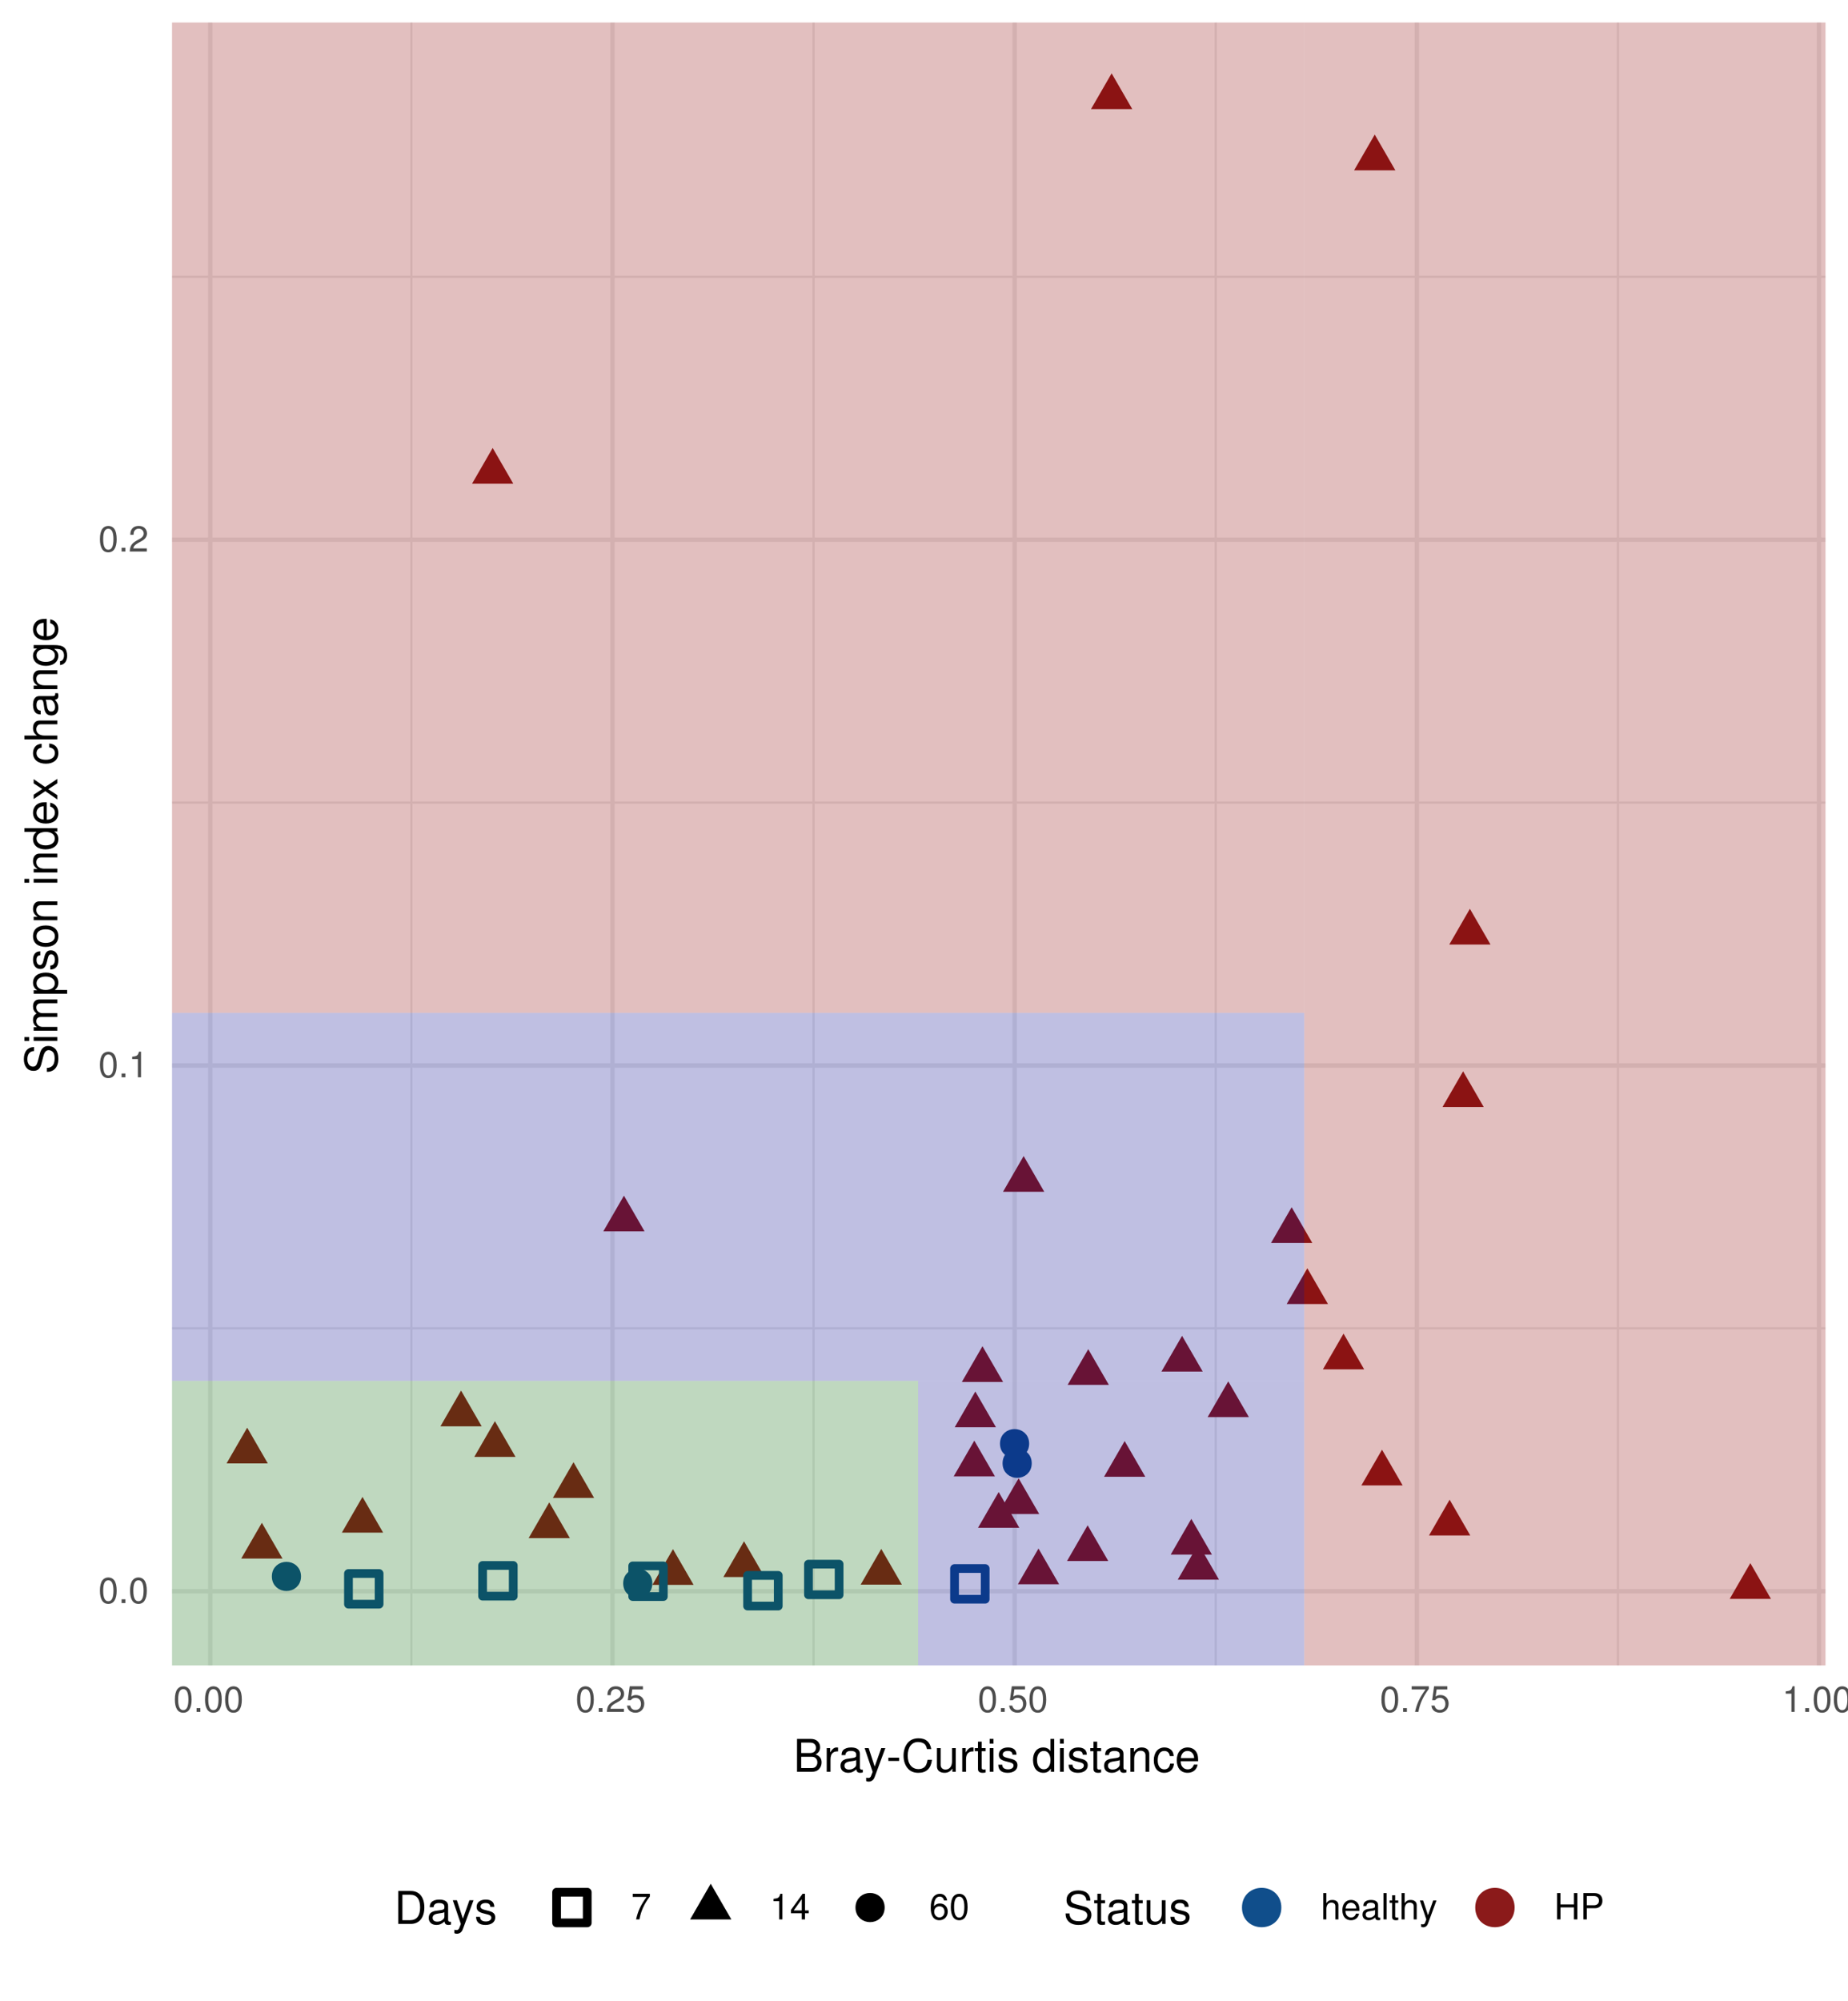 <?xml version="1.0" encoding="UTF-8"?>
<svg xmlns="http://www.w3.org/2000/svg" xmlns:xlink="http://www.w3.org/1999/xlink" width="450pt" height="487pt" viewBox="0 0 450 487" version="1.1">
<defs>
<g>
<symbol overflow="visible" id="glyph0-0">
<path style="stroke:none;" d=""/>
</symbol>
<symbol overflow="visible" id="glyph0-1">
<path style="stroke:none;" d="M 2.422 -6.234 C 1.844 -6.234 1.312 -5.984 0.984 -5.547 C 0.578 -5 0.375 -4.172 0.375 -3.016 C 0.375 -0.922 1.078 0.203 2.422 0.203 C 3.734 0.203 4.453 -0.922 4.453 -2.969 C 4.453 -4.172 4.266 -4.984 3.859 -5.547 C 3.531 -5.984 3.016 -6.234 2.422 -6.234 Z M 2.422 -5.547 C 3.25 -5.547 3.672 -4.703 3.672 -3.031 C 3.672 -1.266 3.266 -0.438 2.406 -0.438 C 1.578 -0.438 1.172 -1.297 1.172 -3.016 C 1.172 -4.719 1.578 -5.547 2.422 -5.547 Z M 2.422 -5.547 "/>
</symbol>
<symbol overflow="visible" id="glyph0-2">
<path style="stroke:none;" d="M 1.688 -0.922 L 0.766 -0.922 L 0.766 0 L 1.688 0 L 1.688 -0.922 Z M 1.688 -0.922 "/>
</symbol>
<symbol overflow="visible" id="glyph0-3">
<path style="stroke:none;" d="M 2.281 -4.438 L 2.281 0 L 3.047 0 L 3.047 -6.234 L 2.547 -6.234 C 2.266 -5.281 2.094 -5.141 0.891 -5 L 0.891 -4.438 L 2.281 -4.438 Z M 2.281 -4.438 "/>
</symbol>
<symbol overflow="visible" id="glyph0-4">
<path style="stroke:none;" d="M 4.453 -0.766 L 1.172 -0.766 C 1.25 -1.281 1.531 -1.594 2.297 -2.047 L 3.172 -2.531 C 4.047 -3 4.5 -3.641 4.5 -4.406 C 4.5 -4.922 4.281 -5.406 3.922 -5.75 C 3.547 -6.078 3.094 -6.234 2.5 -6.234 C 1.703 -6.234 1.125 -5.953 0.781 -5.422 C 0.547 -5.094 0.453 -4.703 0.438 -4.078 L 1.219 -4.078 C 1.234 -4.5 1.297 -4.75 1.406 -4.953 C 1.594 -5.328 2 -5.562 2.469 -5.562 C 3.172 -5.562 3.703 -5.062 3.703 -4.391 C 3.703 -3.891 3.406 -3.469 2.859 -3.156 L 2.047 -2.703 C 0.75 -1.969 0.375 -1.375 0.297 0 L 4.453 0 L 4.453 -0.766 Z M 4.453 -0.766 "/>
</symbol>
<symbol overflow="visible" id="glyph0-5">
<path style="stroke:none;" d="M 4.188 -6.234 L 0.969 -6.234 L 0.5 -2.844 L 1.219 -2.844 C 1.578 -3.266 1.875 -3.422 2.359 -3.422 C 3.188 -3.422 3.719 -2.844 3.719 -1.922 C 3.719 -1.031 3.203 -0.484 2.359 -0.484 C 1.688 -0.484 1.266 -0.828 1.078 -1.531 L 0.312 -1.531 C 0.406 -1.016 0.5 -0.781 0.688 -0.547 C 1.031 -0.078 1.672 0.203 2.375 0.203 C 3.641 0.203 4.516 -0.719 4.516 -2.031 C 4.516 -3.266 3.688 -4.109 2.5 -4.109 C 2.062 -4.109 1.703 -4 1.344 -3.734 L 1.594 -5.469 L 4.188 -5.469 L 4.188 -6.234 Z M 4.188 -6.234 "/>
</symbol>
<symbol overflow="visible" id="glyph0-6">
<path style="stroke:none;" d="M 4.578 -6.234 L 0.406 -6.234 L 0.406 -5.469 L 3.781 -5.469 C 2.281 -3.359 1.688 -2.047 1.219 0 L 2.047 0 C 2.391 -2 3.172 -3.719 4.578 -5.594 L 4.578 -6.234 Z M 4.578 -6.234 "/>
</symbol>
<symbol overflow="visible" id="glyph0-7">
<path style="stroke:none;" d="M 2.875 -1.5 L 2.875 0 L 3.656 0 L 3.656 -1.5 L 4.578 -1.5 L 4.578 -2.188 L 3.656 -2.188 L 3.656 -6.234 L 3.078 -6.234 L 0.25 -2.312 L 0.25 -1.5 L 2.875 -1.5 Z M 2.875 -2.188 L 0.922 -2.188 L 2.875 -4.922 L 2.875 -2.188 Z M 2.875 -2.188 "/>
</symbol>
<symbol overflow="visible" id="glyph0-8">
<path style="stroke:none;" d="M 4.375 -4.609 C 4.234 -5.625 3.562 -6.234 2.609 -6.234 C 1.922 -6.234 1.312 -5.906 0.938 -5.344 C 0.547 -4.734 0.375 -3.969 0.375 -2.844 C 0.375 -1.797 0.531 -1.125 0.906 -0.578 C 1.234 -0.078 1.781 0.203 2.469 0.203 C 3.656 0.203 4.516 -0.672 4.516 -1.906 C 4.516 -3.062 3.719 -3.875 2.609 -3.875 C 1.984 -3.875 1.5 -3.641 1.172 -3.188 C 1.172 -4.703 1.672 -5.547 2.562 -5.547 C 3.109 -5.547 3.484 -5.203 3.609 -4.609 L 4.375 -4.609 Z M 2.5 -3.188 C 3.25 -3.188 3.719 -2.672 3.719 -1.844 C 3.719 -1.062 3.188 -0.484 2.484 -0.484 C 1.766 -0.484 1.219 -1.078 1.219 -1.875 C 1.219 -2.656 1.734 -3.188 2.5 -3.188 Z M 2.5 -3.188 "/>
</symbol>
<symbol overflow="visible" id="glyph0-9">
<path style="stroke:none;" d="M 0.609 -6.406 L 0.609 0 L 1.344 0 L 1.344 -2.547 C 1.344 -3.484 1.844 -4.094 2.594 -4.094 C 2.828 -4.094 3.062 -4.016 3.25 -3.891 C 3.453 -3.734 3.547 -3.516 3.547 -3.188 L 3.547 0 L 4.281 0 L 4.281 -3.484 C 4.281 -4.25 3.719 -4.734 2.828 -4.734 C 2.172 -4.734 1.781 -4.547 1.344 -3.969 L 1.344 -6.406 L 0.609 -6.406 Z M 0.609 -6.406 "/>
</symbol>
<symbol overflow="visible" id="glyph0-10">
<path style="stroke:none;" d="M 4.516 -2.062 C 4.516 -2.766 4.453 -3.188 4.328 -3.531 C 4.031 -4.281 3.328 -4.734 2.469 -4.734 C 1.172 -4.734 0.359 -3.75 0.359 -2.25 C 0.359 -0.734 1.156 0.203 2.453 0.203 C 3.5 0.203 4.234 -0.391 4.422 -1.406 L 3.672 -1.406 C 3.469 -0.797 3.062 -0.469 2.469 -0.469 C 2 -0.469 1.609 -0.688 1.359 -1.078 C 1.188 -1.344 1.125 -1.594 1.125 -2.062 L 4.516 -2.062 Z M 1.141 -2.656 C 1.203 -3.516 1.719 -4.062 2.453 -4.062 C 3.172 -4.062 3.734 -3.469 3.734 -2.703 C 3.734 -2.688 3.734 -2.672 3.719 -2.656 L 1.141 -2.656 Z M 1.141 -2.656 "/>
</symbol>
<symbol overflow="visible" id="glyph0-11">
<path style="stroke:none;" d="M 4.703 -0.438 C 4.625 -0.406 4.594 -0.406 4.547 -0.406 C 4.297 -0.406 4.156 -0.547 4.156 -0.781 L 4.156 -3.484 C 4.156 -4.297 3.547 -4.734 2.422 -4.734 C 1.75 -4.734 1.203 -4.547 0.891 -4.203 C 0.672 -3.969 0.594 -3.703 0.578 -3.25 L 1.312 -3.25 C 1.375 -3.812 1.703 -4.062 2.391 -4.062 C 3.047 -4.062 3.422 -3.812 3.422 -3.375 L 3.422 -3.188 C 3.422 -2.875 3.234 -2.75 2.656 -2.672 C 1.625 -2.547 1.453 -2.5 1.172 -2.391 C 0.641 -2.172 0.375 -1.766 0.375 -1.156 C 0.375 -0.328 0.953 0.203 1.875 0.203 C 2.469 0.203 2.922 0 3.453 -0.469 C 3.5 -0.016 3.734 0.203 4.203 0.203 C 4.359 0.203 4.469 0.188 4.703 0.125 L 4.703 -0.438 Z M 3.422 -1.453 C 3.422 -1.203 3.359 -1.062 3.125 -0.859 C 2.828 -0.578 2.469 -0.438 2.047 -0.438 C 1.469 -0.438 1.141 -0.719 1.141 -1.172 C 1.141 -1.656 1.453 -1.906 2.25 -2.016 C 3.016 -2.125 3.172 -2.156 3.422 -2.281 L 3.422 -1.453 Z M 3.422 -1.453 "/>
</symbol>
<symbol overflow="visible" id="glyph0-12">
<path style="stroke:none;" d="M 1.344 -6.406 L 0.594 -6.406 L 0.594 0 L 1.344 0 L 1.344 -6.406 Z M 1.344 -6.406 "/>
</symbol>
<symbol overflow="visible" id="glyph0-13">
<path style="stroke:none;" d="M 2.234 -4.609 L 1.484 -4.609 L 1.484 -5.875 L 0.75 -5.875 L 0.75 -4.609 L 0.125 -4.609 L 0.125 -4.016 L 0.75 -4.016 L 0.75 -0.531 C 0.75 -0.062 1.062 0.203 1.641 0.203 C 1.812 0.203 1.984 0.188 2.234 0.141 L 2.234 -0.469 C 2.141 -0.453 2.016 -0.438 1.875 -0.438 C 1.562 -0.438 1.484 -0.531 1.484 -0.859 L 1.484 -4.016 L 2.234 -4.016 L 2.234 -4.609 Z M 2.234 -4.609 "/>
</symbol>
<symbol overflow="visible" id="glyph0-14">
<path style="stroke:none;" d="M 3.406 -4.609 L 2.141 -1.016 L 0.953 -4.609 L 0.172 -4.609 L 1.734 0.016 L 1.453 0.75 C 1.344 1.078 1.172 1.203 0.859 1.203 C 0.75 1.203 0.641 1.172 0.469 1.141 L 0.469 1.797 C 0.625 1.875 0.781 1.922 0.969 1.922 C 1.203 1.922 1.453 1.844 1.656 1.703 C 1.875 1.531 2.016 1.344 2.156 0.969 L 4.203 -4.609 L 3.406 -4.609 Z M 3.406 -4.609 "/>
</symbol>
<symbol overflow="visible" id="glyph0-15">
<path style="stroke:none;" d="M 4.844 -2.922 L 4.844 0 L 5.672 0 L 5.672 -6.406 L 4.844 -6.406 L 4.844 -3.641 L 1.547 -3.641 L 1.547 -6.406 L 0.734 -6.406 L 0.734 0 L 1.562 0 L 1.562 -2.922 L 4.844 -2.922 Z M 4.844 -2.922 "/>
</symbol>
<symbol overflow="visible" id="glyph0-16">
<path style="stroke:none;" d="M 1.625 -2.719 L 3.641 -2.719 C 4.141 -2.719 4.531 -2.875 4.875 -3.172 C 5.266 -3.531 5.422 -3.938 5.422 -4.531 C 5.422 -5.734 4.719 -6.406 3.453 -6.406 L 0.797 -6.406 L 0.797 0 L 1.625 0 L 1.625 -2.719 Z M 1.625 -3.438 L 1.625 -5.688 L 3.328 -5.688 C 4.109 -5.688 4.578 -5.266 4.578 -4.562 C 4.578 -3.859 4.109 -3.438 3.328 -3.438 L 1.625 -3.438 Z M 1.625 -3.438 "/>
</symbol>
<symbol overflow="visible" id="glyph1-0">
<path style="stroke:none;" d=""/>
</symbol>
<symbol overflow="visible" id="glyph1-1">
<path style="stroke:none;" d="M 0.875 0 L 4.484 0 C 5.25 0 5.812 -0.203 6.234 -0.672 C 6.641 -1.094 6.859 -1.656 6.859 -2.281 C 6.859 -3.25 6.406 -3.844 5.391 -4.234 C 6.109 -4.578 6.5 -5.172 6.5 -5.984 C 6.5 -6.562 6.281 -7.078 5.859 -7.453 C 5.438 -7.844 4.891 -8.016 4.125 -8.016 L 0.875 -8.016 L 0.875 0 Z M 1.891 -4.562 L 1.891 -7.109 L 3.875 -7.109 C 4.438 -7.109 4.766 -7.047 5.031 -6.828 C 5.328 -6.609 5.484 -6.281 5.484 -5.844 C 5.484 -5.406 5.328 -5.078 5.031 -4.844 C 4.766 -4.641 4.438 -4.562 3.875 -4.562 L 1.891 -4.562 Z M 1.891 -0.906 L 1.891 -3.656 L 4.391 -3.656 C 4.891 -3.656 5.219 -3.547 5.453 -3.281 C 5.703 -3.031 5.828 -2.672 5.828 -2.281 C 5.828 -1.891 5.703 -1.547 5.453 -1.281 C 5.219 -1.016 4.891 -0.906 4.391 -0.906 L 1.891 -0.906 Z M 1.891 -0.906 "/>
</symbol>
<symbol overflow="visible" id="glyph1-2">
<path style="stroke:none;" d="M 0.766 -5.766 L 0.766 0 L 1.688 0 L 1.688 -2.984 C 1.688 -3.812 1.891 -4.359 2.328 -4.672 C 2.625 -4.891 2.891 -4.953 3.531 -4.969 L 3.531 -5.891 C 3.375 -5.922 3.297 -5.922 3.172 -5.922 C 2.578 -5.922 2.141 -5.578 1.609 -4.719 L 1.609 -5.766 L 0.766 -5.766 Z M 0.766 -5.766 "/>
</symbol>
<symbol overflow="visible" id="glyph1-3">
<path style="stroke:none;" d="M 5.891 -0.531 C 5.781 -0.516 5.734 -0.516 5.688 -0.516 C 5.375 -0.516 5.188 -0.688 5.188 -0.969 L 5.188 -4.359 C 5.188 -5.375 4.438 -5.922 3.031 -5.922 C 2.188 -5.922 1.5 -5.688 1.109 -5.266 C 0.844 -4.969 0.734 -4.625 0.719 -4.062 L 1.641 -4.062 C 1.719 -4.766 2.141 -5.078 2.984 -5.078 C 3.812 -5.078 4.281 -4.781 4.281 -4.219 L 4.281 -3.984 C 4.281 -3.594 4.047 -3.438 3.328 -3.344 C 2.031 -3.172 1.828 -3.141 1.469 -2.984 C 0.797 -2.719 0.469 -2.203 0.469 -1.453 C 0.469 -0.406 1.188 0.25 2.359 0.25 C 3.078 0.25 3.656 0 4.312 -0.594 C 4.375 -0.016 4.656 0.25 5.266 0.25 C 5.438 0.25 5.594 0.234 5.891 0.156 L 5.891 -0.531 Z M 4.281 -1.812 C 4.281 -1.5 4.188 -1.312 3.922 -1.062 C 3.547 -0.719 3.094 -0.547 2.547 -0.547 C 1.844 -0.547 1.422 -0.891 1.422 -1.469 C 1.422 -2.078 1.828 -2.391 2.812 -2.531 C 3.766 -2.656 3.969 -2.703 4.281 -2.844 L 4.281 -1.812 Z M 4.281 -1.812 "/>
</symbol>
<symbol overflow="visible" id="glyph1-4">
<path style="stroke:none;" d="M 4.266 -5.766 L 2.672 -1.281 L 1.203 -5.766 L 0.219 -5.766 L 2.172 0.016 L 1.812 0.938 C 1.672 1.344 1.469 1.5 1.078 1.5 C 0.953 1.5 0.797 1.469 0.594 1.438 L 0.594 2.25 C 0.781 2.359 0.969 2.391 1.203 2.391 C 1.5 2.391 1.828 2.297 2.062 2.125 C 2.359 1.906 2.516 1.672 2.688 1.203 L 5.266 -5.766 L 4.266 -5.766 Z M 4.266 -5.766 "/>
</symbol>
<symbol overflow="visible" id="glyph1-5">
<path style="stroke:none;" d="M 3.125 -3.438 L 0.5 -3.438 L 0.5 -2.641 L 3.125 -2.641 L 3.125 -3.438 Z M 3.125 -3.438 "/>
</symbol>
<symbol overflow="visible" id="glyph1-6">
<path style="stroke:none;" d="M 7.281 -5.531 C 6.969 -7.297 5.953 -8.156 4.188 -8.156 C 3.109 -8.156 2.25 -7.812 1.656 -7.156 C 0.922 -6.359 0.531 -5.219 0.531 -3.922 C 0.531 -2.594 0.938 -1.469 1.688 -0.688 C 2.312 -0.047 3.109 0.25 4.141 0.25 C 6.109 0.25 7.203 -0.797 7.453 -2.922 L 6.391 -2.922 C 6.297 -2.375 6.188 -2 6.031 -1.688 C 5.703 -1.016 5.016 -0.656 4.156 -0.656 C 2.562 -0.656 1.547 -1.922 1.547 -3.922 C 1.547 -5.984 2.516 -7.25 4.062 -7.25 C 4.719 -7.25 5.328 -7.047 5.656 -6.75 C 5.953 -6.469 6.109 -6.125 6.234 -5.531 L 7.281 -5.531 Z M 7.281 -5.531 "/>
</symbol>
<symbol overflow="visible" id="glyph1-7">
<path style="stroke:none;" d="M 5.297 0 L 5.297 -5.766 L 4.391 -5.766 L 4.391 -2.5 C 4.391 -1.312 3.766 -0.547 2.812 -0.547 C 2.094 -0.547 1.625 -0.984 1.625 -1.688 L 1.625 -5.766 L 0.719 -5.766 L 0.719 -1.312 C 0.719 -0.359 1.438 0.25 2.547 0.25 C 3.406 0.25 3.938 -0.047 4.484 -0.797 L 4.484 0 L 5.297 0 Z M 5.297 0 "/>
</symbol>
<symbol overflow="visible" id="glyph1-8">
<path style="stroke:none;" d="M 2.797 -5.766 L 1.844 -5.766 L 1.844 -7.344 L 0.938 -7.344 L 0.938 -5.766 L 0.156 -5.766 L 0.156 -5.016 L 0.938 -5.016 L 0.938 -0.656 C 0.938 -0.078 1.328 0.25 2.047 0.25 C 2.266 0.25 2.484 0.234 2.797 0.172 L 2.797 -0.594 C 2.672 -0.562 2.531 -0.547 2.359 -0.547 C 1.953 -0.547 1.844 -0.656 1.844 -1.062 L 1.844 -5.016 L 2.797 -5.016 L 2.797 -5.766 Z M 2.797 -5.766 "/>
</symbol>
<symbol overflow="visible" id="glyph1-9">
<path style="stroke:none;" d="M 1.656 -5.766 L 0.734 -5.766 L 0.734 0 L 1.656 0 L 1.656 -5.766 Z M 1.656 -8.016 L 0.719 -8.016 L 0.719 -6.859 L 1.656 -6.859 L 1.656 -8.016 Z M 1.656 -8.016 "/>
</symbol>
<symbol overflow="visible" id="glyph1-10">
<path style="stroke:none;" d="M 4.812 -4.156 C 4.812 -5.297 4.062 -5.922 2.734 -5.922 C 1.391 -5.922 0.516 -5.234 0.516 -4.172 C 0.516 -3.266 0.984 -2.844 2.344 -2.516 L 3.203 -2.297 C 3.844 -2.141 4.094 -1.906 4.094 -1.5 C 4.094 -0.953 3.547 -0.594 2.75 -0.594 C 2.25 -0.594 1.844 -0.734 1.609 -0.984 C 1.469 -1.141 1.391 -1.312 1.344 -1.719 L 0.375 -1.719 C 0.422 -0.391 1.172 0.25 2.672 0.25 C 4.125 0.25 5.047 -0.469 5.047 -1.578 C 5.047 -2.438 4.562 -2.906 3.422 -3.172 L 2.547 -3.391 C 1.797 -3.562 1.469 -3.812 1.469 -4.219 C 1.469 -4.734 1.953 -5.078 2.688 -5.078 C 3.438 -5.078 3.828 -4.766 3.844 -4.156 L 4.812 -4.156 Z M 4.812 -4.156 "/>
</symbol>
<symbol overflow="visible" id="glyph1-11">
<path style="stroke:none;" d=""/>
</symbol>
<symbol overflow="visible" id="glyph1-12">
<path style="stroke:none;" d="M 5.438 -8.016 L 4.531 -8.016 L 4.531 -5.031 C 4.141 -5.625 3.531 -5.922 2.766 -5.922 C 1.266 -5.922 0.281 -4.734 0.281 -2.891 C 0.281 -0.953 1.25 0.25 2.797 0.25 C 3.594 0.25 4.141 -0.047 4.625 -0.766 L 4.625 0 L 5.438 0 L 5.438 -8.016 Z M 2.922 -5.078 C 3.906 -5.078 4.531 -4.188 4.531 -2.812 C 4.531 -1.484 3.891 -0.609 2.922 -0.609 C 1.906 -0.609 1.25 -1.5 1.25 -2.844 C 1.25 -4.188 1.906 -5.078 2.922 -5.078 Z M 2.922 -5.078 "/>
</symbol>
<symbol overflow="visible" id="glyph1-13">
<path style="stroke:none;" d="M 0.766 -5.766 L 0.766 0 L 1.688 0 L 1.688 -3.172 C 1.688 -4.359 2.312 -5.125 3.25 -5.125 C 3.984 -5.125 4.438 -4.688 4.438 -4 L 4.438 0 L 5.359 0 L 5.359 -4.359 C 5.359 -5.312 4.641 -5.922 3.531 -5.922 C 2.672 -5.922 2.125 -5.594 1.609 -4.797 L 1.609 -5.766 L 0.766 -5.766 Z M 0.766 -5.766 "/>
</symbol>
<symbol overflow="visible" id="glyph1-14">
<path style="stroke:none;" d="M 5.188 -3.828 C 5.141 -4.391 5.016 -4.75 4.797 -5.078 C 4.406 -5.609 3.703 -5.922 2.906 -5.922 C 1.359 -5.922 0.344 -4.703 0.344 -2.781 C 0.344 -0.922 1.328 0.25 2.891 0.25 C 4.266 0.25 5.141 -0.578 5.25 -1.984 L 4.328 -1.984 C 4.172 -1.062 3.703 -0.594 2.922 -0.594 C 1.906 -0.594 1.297 -1.422 1.297 -2.781 C 1.297 -4.219 1.891 -5.078 2.891 -5.078 C 3.656 -5.078 4.141 -4.625 4.25 -3.828 L 5.188 -3.828 Z M 5.188 -3.828 "/>
</symbol>
<symbol overflow="visible" id="glyph1-15">
<path style="stroke:none;" d="M 5.641 -2.578 C 5.641 -3.453 5.578 -3.984 5.406 -4.406 C 5.031 -5.359 4.156 -5.922 3.078 -5.922 C 1.469 -5.922 0.438 -4.703 0.438 -2.812 C 0.438 -0.906 1.438 0.25 3.062 0.25 C 4.375 0.25 5.297 -0.5 5.516 -1.75 L 4.594 -1.75 C 4.344 -0.984 3.828 -0.594 3.094 -0.594 C 2.516 -0.594 2.016 -0.859 1.703 -1.344 C 1.484 -1.672 1.406 -2 1.391 -2.578 L 5.641 -2.578 Z M 1.422 -3.328 C 1.5 -4.391 2.141 -5.078 3.062 -5.078 C 3.969 -5.078 4.656 -4.328 4.656 -3.391 C 4.656 -3.359 4.656 -3.344 4.656 -3.328 L 1.422 -3.328 Z M 1.422 -3.328 "/>
</symbol>
<symbol overflow="visible" id="glyph1-16">
<path style="stroke:none;" d="M 0.984 0 L 4.062 0 C 6.094 0 7.344 -1.516 7.344 -4.016 C 7.344 -6.5 6.109 -8.016 4.062 -8.016 L 0.984 -8.016 L 0.984 0 Z M 2 -0.906 L 2 -7.109 L 3.891 -7.109 C 5.484 -7.109 6.312 -6.047 6.312 -4 C 6.312 -1.984 5.484 -0.906 3.891 -0.906 L 2 -0.906 Z M 2 -0.906 "/>
</symbol>
<symbol overflow="visible" id="glyph1-17">
<path style="stroke:none;" d="M 6.562 -5.672 C 6.547 -7.234 5.469 -8.156 3.625 -8.156 C 1.859 -8.156 0.766 -7.25 0.766 -5.797 C 0.766 -4.812 1.281 -4.203 2.344 -3.922 L 4.328 -3.406 C 5.344 -3.141 5.812 -2.734 5.812 -2.094 C 5.812 -1.672 5.578 -1.234 5.234 -0.984 C 4.922 -0.766 4.406 -0.656 3.766 -0.656 C 2.891 -0.656 2.297 -0.859 1.906 -1.312 C 1.609 -1.672 1.484 -2.062 1.5 -2.547 L 0.531 -2.547 C 0.531 -1.812 0.688 -1.328 1 -0.891 C 1.547 -0.141 2.469 0.25 3.703 0.25 C 4.656 0.25 5.438 0.031 5.953 -0.359 C 6.484 -0.797 6.828 -1.5 6.828 -2.203 C 6.828 -3.188 6.219 -3.922 5.125 -4.219 L 3.109 -4.75 C 2.141 -5.016 1.797 -5.328 1.797 -5.938 C 1.797 -6.75 2.516 -7.297 3.594 -7.297 C 4.859 -7.297 5.578 -6.703 5.594 -5.672 L 6.562 -5.672 Z M 6.562 -5.672 "/>
</symbol>
<symbol overflow="visible" id="glyph2-0">
<path style="stroke:none;" d=""/>
</symbol>
<symbol overflow="visible" id="glyph2-1">
<path style="stroke:none;" d="M -5.672 -6.562 C -7.234 -6.547 -8.156 -5.469 -8.156 -3.625 C -8.156 -1.859 -7.25 -0.766 -5.797 -0.766 C -4.812 -0.766 -4.203 -1.281 -3.922 -2.344 L -3.406 -4.328 C -3.141 -5.344 -2.734 -5.812 -2.094 -5.812 C -1.672 -5.812 -1.234 -5.578 -0.984 -5.234 C -0.766 -4.922 -0.656 -4.406 -0.656 -3.766 C -0.656 -2.891 -0.859 -2.297 -1.312 -1.906 C -1.672 -1.609 -2.062 -1.484 -2.547 -1.5 L -2.547 -0.531 C -1.812 -0.531 -1.328 -0.688 -0.891 -1 C -0.141 -1.547 0.25 -2.469 0.25 -3.703 C 0.25 -4.656 0.031 -5.438 -0.359 -5.953 C -0.797 -6.484 -1.5 -6.828 -2.203 -6.828 C -3.188 -6.828 -3.922 -6.219 -4.219 -5.125 L -4.75 -3.109 C -5.016 -2.141 -5.328 -1.797 -5.938 -1.797 C -6.75 -1.797 -7.297 -2.516 -7.297 -3.594 C -7.297 -4.859 -6.703 -5.578 -5.672 -5.594 L -5.672 -6.562 Z M -5.672 -6.562 "/>
</symbol>
<symbol overflow="visible" id="glyph2-2">
<path style="stroke:none;" d="M -5.766 -1.656 L -5.766 -0.734 L 0 -0.734 L 0 -1.656 L -5.766 -1.656 Z M -8.016 -1.656 L -8.016 -0.719 L -6.859 -0.719 L -6.859 -1.656 L -8.016 -1.656 Z M -8.016 -1.656 "/>
</symbol>
<symbol overflow="visible" id="glyph2-3">
<path style="stroke:none;" d="M -5.766 -0.766 L 0 -0.766 L 0 -1.688 L -3.625 -1.688 C -4.453 -1.688 -5.125 -2.297 -5.125 -3.047 C -5.125 -3.734 -4.703 -4.109 -3.969 -4.109 L 0 -4.109 L 0 -5.031 L -3.625 -5.031 C -4.453 -5.031 -5.125 -5.641 -5.125 -6.391 C -5.125 -7.062 -4.703 -7.453 -3.969 -7.453 L 0 -7.453 L 0 -8.375 L -4.328 -8.375 C -5.359 -8.375 -5.922 -7.781 -5.922 -6.703 C -5.922 -5.938 -5.703 -5.484 -5.047 -4.938 C -5.672 -4.594 -5.922 -4.141 -5.922 -3.391 C -5.922 -2.625 -5.641 -2.109 -4.953 -1.609 L -5.766 -1.609 L -5.766 -0.766 Z M -5.766 -0.766 "/>
</symbol>
<symbol overflow="visible" id="glyph2-4">
<path style="stroke:none;" d="M 2.391 -0.594 L 2.391 -1.516 L -0.609 -1.516 C -0.016 -2 0.25 -2.547 0.25 -3.281 C 0.25 -4.781 -0.953 -5.75 -2.781 -5.75 C -4.719 -5.75 -5.922 -4.812 -5.922 -3.281 C -5.922 -2.5 -5.578 -1.875 -4.891 -1.438 L -5.766 -1.438 L -5.766 -0.594 L 2.391 -0.594 Z M -5.078 -3.125 C -5.078 -4.141 -4.188 -4.797 -2.812 -4.797 C -1.5 -4.797 -0.609 -4.125 -0.609 -3.125 C -0.609 -2.156 -1.484 -1.516 -2.844 -1.516 C -4.188 -1.516 -5.078 -2.156 -5.078 -3.125 Z M -5.078 -3.125 "/>
</symbol>
<symbol overflow="visible" id="glyph2-5">
<path style="stroke:none;" d="M -4.156 -4.812 C -5.297 -4.812 -5.922 -4.062 -5.922 -2.734 C -5.922 -1.391 -5.234 -0.516 -4.172 -0.516 C -3.266 -0.516 -2.844 -0.984 -2.516 -2.344 L -2.297 -3.203 C -2.141 -3.844 -1.906 -4.094 -1.5 -4.094 C -0.953 -4.094 -0.594 -3.547 -0.594 -2.75 C -0.594 -2.25 -0.734 -1.844 -0.984 -1.609 C -1.141 -1.469 -1.312 -1.391 -1.719 -1.344 L -1.719 -0.375 C -0.391 -0.422 0.25 -1.172 0.25 -2.672 C 0.25 -4.125 -0.469 -5.047 -1.578 -5.047 C -2.438 -5.047 -2.906 -4.562 -3.172 -3.422 L -3.391 -2.547 C -3.562 -1.797 -3.812 -1.469 -4.219 -1.469 C -4.734 -1.469 -5.078 -1.953 -5.078 -2.688 C -5.078 -3.438 -4.766 -3.828 -4.156 -3.844 L -4.156 -4.812 Z M -4.156 -4.812 "/>
</symbol>
<symbol overflow="visible" id="glyph2-6">
<path style="stroke:none;" d="M -5.922 -2.984 C -5.922 -1.375 -4.781 -0.391 -2.844 -0.391 C -0.906 -0.391 0.25 -1.359 0.25 -3 C 0.25 -4.625 -0.906 -5.609 -2.797 -5.609 C -4.781 -5.609 -5.922 -4.656 -5.922 -2.984 Z M -5.078 -3 C -5.078 -4.031 -4.234 -4.656 -2.812 -4.656 C -1.453 -4.656 -0.594 -4.016 -0.594 -3 C -0.594 -1.984 -1.438 -1.359 -2.844 -1.359 C -4.219 -1.359 -5.078 -1.984 -5.078 -3 Z M -5.078 -3 "/>
</symbol>
<symbol overflow="visible" id="glyph2-7">
<path style="stroke:none;" d="M -5.766 -0.766 L 0 -0.766 L 0 -1.688 L -3.172 -1.688 C -4.359 -1.688 -5.125 -2.312 -5.125 -3.25 C -5.125 -3.984 -4.688 -4.438 -4 -4.438 L 0 -4.438 L 0 -5.359 L -4.359 -5.359 C -5.312 -5.359 -5.922 -4.641 -5.922 -3.531 C -5.922 -2.672 -5.594 -2.125 -4.797 -1.609 L -5.766 -1.609 L -5.766 -0.766 Z M -5.766 -0.766 "/>
</symbol>
<symbol overflow="visible" id="glyph2-8">
<path style="stroke:none;" d=""/>
</symbol>
<symbol overflow="visible" id="glyph2-9">
<path style="stroke:none;" d="M -8.016 -5.438 L -8.016 -4.531 L -5.031 -4.531 C -5.625 -4.141 -5.922 -3.531 -5.922 -2.766 C -5.922 -1.266 -4.734 -0.281 -2.891 -0.281 C -0.953 -0.281 0.25 -1.25 0.25 -2.797 C 0.25 -3.594 -0.047 -4.141 -0.766 -4.625 L 0 -4.625 L 0 -5.438 L -8.016 -5.438 Z M -5.078 -2.922 C -5.078 -3.906 -4.188 -4.531 -2.812 -4.531 C -1.484 -4.531 -0.609 -3.891 -0.609 -2.922 C -0.609 -1.906 -1.5 -1.25 -2.844 -1.25 C -4.188 -1.25 -5.078 -1.906 -5.078 -2.922 Z M -5.078 -2.922 "/>
</symbol>
<symbol overflow="visible" id="glyph2-10">
<path style="stroke:none;" d="M -2.578 -5.641 C -3.453 -5.641 -3.984 -5.578 -4.406 -5.406 C -5.359 -5.031 -5.922 -4.156 -5.922 -3.078 C -5.922 -1.469 -4.703 -0.438 -2.812 -0.438 C -0.906 -0.438 0.25 -1.438 0.25 -3.062 C 0.25 -4.375 -0.5 -5.297 -1.75 -5.516 L -1.75 -4.594 C -0.984 -4.344 -0.594 -3.828 -0.594 -3.094 C -0.594 -2.516 -0.859 -2.016 -1.344 -1.703 C -1.672 -1.484 -2 -1.406 -2.578 -1.391 L -2.578 -5.641 Z M -3.328 -1.422 C -4.391 -1.5 -5.078 -2.141 -5.078 -3.062 C -5.078 -3.969 -4.328 -4.656 -3.391 -4.656 C -3.359 -4.656 -3.344 -4.656 -3.328 -4.656 L -3.328 -1.422 Z M -3.328 -1.422 "/>
</symbol>
<symbol overflow="visible" id="glyph2-11">
<path style="stroke:none;" d="M -2.984 -3.219 L -5.766 -5.141 L -5.766 -4.109 L -3.672 -2.734 L -5.766 -1.344 L -5.766 -0.297 L -2.938 -2.219 L 0 -0.188 L 0 -1.234 L -2.219 -2.688 L 0 -4.141 L 0 -5.203 L -2.984 -3.219 Z M -2.984 -3.219 "/>
</symbol>
<symbol overflow="visible" id="glyph2-12">
<path style="stroke:none;" d="M -3.828 -5.188 C -4.391 -5.141 -4.75 -5.016 -5.078 -4.797 C -5.609 -4.406 -5.922 -3.703 -5.922 -2.906 C -5.922 -1.359 -4.703 -0.344 -2.781 -0.344 C -0.922 -0.344 0.25 -1.328 0.25 -2.891 C 0.25 -4.266 -0.578 -5.141 -1.984 -5.25 L -1.984 -4.328 C -1.062 -4.172 -0.594 -3.703 -0.594 -2.922 C -0.594 -1.906 -1.422 -1.297 -2.781 -1.297 C -4.219 -1.297 -5.078 -1.891 -5.078 -2.891 C -5.078 -3.656 -4.625 -4.141 -3.828 -4.25 L -3.828 -5.188 Z M -3.828 -5.188 "/>
</symbol>
<symbol overflow="visible" id="glyph2-13">
<path style="stroke:none;" d="M -8.016 -0.766 L 0 -0.766 L 0 -1.688 L -3.172 -1.688 C -4.359 -1.688 -5.125 -2.297 -5.125 -3.25 C -5.125 -3.547 -5.031 -3.844 -4.859 -4.062 C -4.672 -4.328 -4.406 -4.438 -4 -4.438 L 0 -4.438 L 0 -5.344 L -4.359 -5.344 C -5.328 -5.344 -5.922 -4.656 -5.922 -3.531 C -5.922 -2.719 -5.672 -2.219 -4.969 -1.688 L -8.016 -1.688 L -8.016 -0.766 Z M -8.016 -0.766 "/>
</symbol>
<symbol overflow="visible" id="glyph2-14">
<path style="stroke:none;" d="M -0.531 -5.891 C -0.516 -5.781 -0.516 -5.734 -0.516 -5.688 C -0.516 -5.375 -0.688 -5.188 -0.969 -5.188 L -4.359 -5.188 C -5.375 -5.188 -5.922 -4.438 -5.922 -3.031 C -5.922 -2.188 -5.688 -1.5 -5.266 -1.109 C -4.969 -0.844 -4.625 -0.734 -4.062 -0.719 L -4.062 -1.641 C -4.766 -1.719 -5.078 -2.141 -5.078 -2.984 C -5.078 -3.812 -4.781 -4.281 -4.219 -4.281 L -3.984 -4.281 C -3.594 -4.281 -3.438 -4.047 -3.344 -3.328 C -3.172 -2.031 -3.141 -1.828 -2.984 -1.469 C -2.719 -0.797 -2.203 -0.469 -1.453 -0.469 C -0.406 -0.469 0.25 -1.188 0.25 -2.359 C 0.25 -3.078 0 -3.656 -0.594 -4.312 C -0.016 -4.375 0.25 -4.656 0.25 -5.266 C 0.25 -5.438 0.234 -5.594 0.156 -5.891 L -0.531 -5.891 Z M -1.812 -4.281 C -1.5 -4.281 -1.312 -4.188 -1.062 -3.922 C -0.719 -3.547 -0.547 -3.094 -0.547 -2.547 C -0.547 -1.844 -0.891 -1.422 -1.469 -1.422 C -2.078 -1.422 -2.391 -1.828 -2.531 -2.812 C -2.656 -3.766 -2.703 -3.969 -2.844 -4.281 L -1.812 -4.281 Z M -1.812 -4.281 "/>
</symbol>
<symbol overflow="visible" id="glyph2-15">
<path style="stroke:none;" d="M -5.766 -4.531 L -4.922 -4.531 C -5.609 -4.062 -5.922 -3.516 -5.922 -2.766 C -5.922 -1.312 -4.656 -0.312 -2.781 -0.312 C -1.844 -0.312 -1.062 -0.578 -0.516 -1.047 C -0.031 -1.469 0.25 -2.094 0.25 -2.688 C 0.25 -3.422 -0.062 -3.922 -0.781 -4.438 L -0.484 -4.438 C 0.297 -4.438 0.766 -4.344 1.094 -4.109 C 1.438 -3.875 1.625 -3.406 1.625 -2.844 C 1.625 -2.422 1.516 -2.047 1.312 -1.797 C 1.156 -1.578 1 -1.5 0.656 -1.438 L 0.656 -0.5 C 1.75 -0.609 2.391 -1.453 2.391 -2.812 C 2.391 -3.656 2.125 -4.406 1.656 -4.781 C 1.141 -5.219 0.406 -5.375 -0.953 -5.375 L -5.766 -5.375 L -5.766 -4.531 Z M -5.078 -2.875 C -5.078 -3.859 -4.25 -4.438 -2.812 -4.438 C -1.438 -4.438 -0.594 -3.844 -0.594 -2.875 C -0.594 -1.875 -1.438 -1.281 -2.844 -1.281 C -4.219 -1.281 -5.078 -1.891 -5.078 -2.875 Z M -5.078 -2.875 "/>
</symbol>
</g>
<clipPath id="clip1">
  <path d="M 41.891 5.48 L 445.52 5.48 L 445.52 406.395 L 41.891 406.395 Z M 41.891 5.48 "/>
</clipPath>
<clipPath id="clip2">
  <path d="M 0 0 L 451 0 L 451 488 L 0 488 Z M 0 0 "/>
</clipPath>
<clipPath id="clip3">
  <path d="M 0 0 L 451 0 L 451 488 L 0 488 Z M 0 0 "/>
</clipPath>
<clipPath id="clip4">
  <path d="M 0 0 L 451 0 L 451 488 L 0 488 Z M 0 0 "/>
</clipPath>
<clipPath id="clip5">
  <path d="M 0 0 L 451 0 L 451 488 L 0 488 Z M 0 0 "/>
</clipPath>
<clipPath id="clip6">
  <path d="M 0 0 L 451 0 L 451 488 L 0 488 Z M 0 0 "/>
</clipPath>
<clipPath id="clip7">
  <path d="M 0 0 L 451 0 L 451 488 L 0 488 Z M 0 0 "/>
</clipPath>
<clipPath id="clip8">
  <path d="M 0 0 L 451 0 L 451 488 L 0 488 Z M 0 0 "/>
</clipPath>
<clipPath id="clip9">
  <path d="M 0 0 L 451 0 L 451 488 L 0 488 Z M 0 0 "/>
</clipPath>
<clipPath id="clip10">
  <path d="M 0 0 L 451 0 L 451 488 L 0 488 Z M 0 0 "/>
</clipPath>
<clipPath id="clip11">
  <path d="M 0 0 L 451 0 L 451 488 L 0 488 Z M 0 0 "/>
</clipPath>
<clipPath id="clip12">
  <path d="M 0 0 L 451 0 L 451 488 L 0 488 Z M 0 0 "/>
</clipPath>
<clipPath id="clip13">
  <path d="M 0 0 L 451 0 L 451 488 L 0 488 Z M 0 0 "/>
</clipPath>
<clipPath id="clip14">
  <path d="M 0 0 L 451 0 L 451 488 L 0 488 Z M 0 0 "/>
</clipPath>
<clipPath id="clip15">
  <path d="M 0 0 L 451 0 L 451 488 L 0 488 Z M 0 0 "/>
</clipPath>
<clipPath id="clip16">
  <path d="M 0 0 L 451 0 L 451 488 L 0 488 Z M 0 0 "/>
</clipPath>
<clipPath id="clip17">
  <path d="M 0 0 L 451 0 L 451 488 L 0 488 Z M 0 0 "/>
</clipPath>
</defs>
<g id="surface0">
<rect x="0" y="0" width="450" height="487" style="fill:rgb(100%,100%,100%);fill-opacity:1;stroke:none;"/>
<g clip-path="url(#clip1)" clip-rule="nonzero">
<path style="fill:none;stroke-width:0.533;stroke-linecap:butt;stroke-linejoin:round;stroke:rgb(92.157%,92.157%,92.157%);stroke-opacity:1;stroke-miterlimit:10;" d="M 41.891 323.336 L 41.891 323.336 L 444.52 323.336 "/>
<path style="fill:none;stroke-width:0.533;stroke-linecap:butt;stroke-linejoin:round;stroke:rgb(92.157%,92.157%,92.157%);stroke-opacity:1;stroke-miterlimit:10;" d="M 41.891 195.359 L 41.891 195.359 L 444.52 195.359 "/>
<path style="fill:none;stroke-width:0.533;stroke-linecap:butt;stroke-linejoin:round;stroke:rgb(92.157%,92.157%,92.157%);stroke-opacity:1;stroke-miterlimit:10;" d="M 41.891 67.379 L 41.891 67.379 L 444.52 67.379 "/>
<path style="fill:none;stroke-width:0.533;stroke-linecap:butt;stroke-linejoin:round;stroke:rgb(92.157%,92.157%,92.157%);stroke-opacity:1;stroke-miterlimit:10;" d="M 100.176 405.391 L 100.176 405.391 L 100.176 5.48 "/>
<path style="fill:none;stroke-width:0.533;stroke-linecap:butt;stroke-linejoin:round;stroke:rgb(92.157%,92.157%,92.157%);stroke-opacity:1;stroke-miterlimit:10;" d="M 198.109 405.391 L 198.109 405.391 L 198.109 5.48 "/>
<path style="fill:none;stroke-width:0.533;stroke-linecap:butt;stroke-linejoin:round;stroke:rgb(92.157%,92.157%,92.157%);stroke-opacity:1;stroke-miterlimit:10;" d="M 296.043 405.391 L 296.043 405.391 L 296.043 5.48 "/>
<path style="fill:none;stroke-width:0.533;stroke-linecap:butt;stroke-linejoin:round;stroke:rgb(92.157%,92.157%,92.157%);stroke-opacity:1;stroke-miterlimit:10;" d="M 393.977 405.391 L 393.977 405.391 L 393.977 5.48 "/>
<path style="fill:none;stroke-width:1.067;stroke-linecap:butt;stroke-linejoin:round;stroke:rgb(92.157%,92.157%,92.157%);stroke-opacity:1;stroke-miterlimit:10;" d="M 41.891 387.328 L 41.891 387.328 L 444.52 387.328 "/>
<path style="fill:none;stroke-width:1.067;stroke-linecap:butt;stroke-linejoin:round;stroke:rgb(92.157%,92.157%,92.157%);stroke-opacity:1;stroke-miterlimit:10;" d="M 41.891 259.348 L 41.891 259.348 L 444.52 259.348 "/>
<path style="fill:none;stroke-width:1.067;stroke-linecap:butt;stroke-linejoin:round;stroke:rgb(92.157%,92.157%,92.157%);stroke-opacity:1;stroke-miterlimit:10;" d="M 41.891 131.367 L 41.891 131.367 L 444.52 131.367 "/>
<path style="fill:none;stroke-width:1.067;stroke-linecap:butt;stroke-linejoin:round;stroke:rgb(92.157%,92.157%,92.157%);stroke-opacity:1;stroke-miterlimit:10;" d="M 51.207 405.391 L 51.207 405.391 L 51.207 5.48 "/>
<path style="fill:none;stroke-width:1.067;stroke-linecap:butt;stroke-linejoin:round;stroke:rgb(92.157%,92.157%,92.157%);stroke-opacity:1;stroke-miterlimit:10;" d="M 149.141 405.391 L 149.141 405.391 L 149.141 5.48 "/>
<path style="fill:none;stroke-width:1.067;stroke-linecap:butt;stroke-linejoin:round;stroke:rgb(92.157%,92.157%,92.157%);stroke-opacity:1;stroke-miterlimit:10;" d="M 247.078 405.391 L 247.078 405.391 L 247.078 5.48 "/>
<path style="fill:none;stroke-width:1.067;stroke-linecap:butt;stroke-linejoin:round;stroke:rgb(92.157%,92.157%,92.157%);stroke-opacity:1;stroke-miterlimit:10;" d="M 345.012 405.391 L 345.012 405.391 L 345.012 5.48 "/>
<path style="fill:none;stroke-width:1.067;stroke-linecap:butt;stroke-linejoin:round;stroke:rgb(92.157%,92.157%,92.157%);stroke-opacity:1;stroke-miterlimit:10;" d="M 442.945 405.391 L 442.945 405.391 L 442.945 5.48 "/>
<path style=" stroke:none;fill-rule:nonzero;fill:rgb(54.51%,10.196%,10.196%);fill-opacity:1;" d="M 248.035 359.84 L 248.035 359.84 L 253.059 368.543 L 243.012 368.543 Z M 248.035 359.84 "/>
<path style=" stroke:none;fill-rule:nonzero;fill:rgb(54.51%,10.196%,10.196%);fill-opacity:1;" d="M 273.863 350.773 L 273.863 350.773 L 278.887 359.477 L 268.84 359.477 Z M 273.863 350.773 "/>
<path style=" stroke:none;fill-rule:nonzero;fill:rgb(54.51%,10.196%,10.196%);fill-opacity:1;" d="M 252.879 376.941 L 252.879 376.941 L 257.902 385.645 L 247.855 385.645 Z M 252.879 376.941 "/>
<path style=" stroke:none;fill-rule:nonzero;fill:rgb(54.51%,10.196%,10.196%);fill-opacity:1;" d="M 60.191 347.52 L 60.191 347.52 L 65.215 356.223 L 55.168 356.223 Z M 60.191 347.52 "/>
<path style=" stroke:none;fill-rule:nonzero;fill:rgb(54.51%,10.196%,10.196%);fill-opacity:1;" d="M 119.969 109.039 L 119.969 109.039 L 124.992 117.742 L 114.945 117.742 Z M 119.969 109.039 "/>
<path style=" stroke:none;fill-rule:nonzero;fill:rgb(54.51%,10.196%,10.196%);fill-opacity:1;" d="M 249.266 281.398 L 249.266 281.398 L 254.289 290.102 L 244.242 290.102 Z M 249.266 281.398 "/>
<path style=" stroke:none;fill-rule:nonzero;fill:rgb(54.51%,10.196%,10.196%);fill-opacity:1;" d="M 63.766 370.676 L 63.766 370.676 L 68.793 379.379 L 58.742 379.379 Z M 63.766 370.676 "/>
<path style=" stroke:none;fill-rule:nonzero;fill:rgb(54.51%,10.196%,10.196%);fill-opacity:1;" d="M 214.594 377.031 L 214.594 377.031 L 219.617 385.734 L 209.57 385.734 Z M 214.594 377.031 "/>
<path style=" stroke:none;fill-rule:nonzero;fill:rgb(54.51%,10.196%,10.196%);fill-opacity:1;" d="M 237.25 350.676 L 237.25 350.676 L 242.277 359.379 L 232.227 359.379 Z M 237.25 350.676 "/>
<path style=" stroke:none;fill-rule:nonzero;fill:rgb(54.51%,10.196%,10.196%);fill-opacity:1;" d="M 264.848 371.281 L 264.848 371.281 L 269.871 379.98 L 259.824 379.98 Z M 264.848 371.281 "/>
<path style=" stroke:none;fill-rule:nonzero;fill:rgb(54.51%,10.196%,10.196%);fill-opacity:1;" d="M 327.16 324.625 L 327.16 324.625 L 332.184 333.328 L 322.137 333.328 Z M 327.16 324.625 "/>
<path style=" stroke:none;fill-rule:nonzero;fill:rgb(54.51%,10.196%,10.196%);fill-opacity:1;" d="M 151.934 291.039 L 151.934 291.039 L 156.957 299.738 L 146.906 299.738 Z M 151.934 291.039 "/>
<path style=" stroke:none;fill-rule:nonzero;fill:rgb(54.51%,10.196%,10.196%);fill-opacity:1;" d="M 352.996 365.055 L 352.996 365.055 L 358.02 373.758 L 347.973 373.758 Z M 352.996 365.055 "/>
<path style=" stroke:none;fill-rule:nonzero;fill:rgb(54.51%,10.196%,10.196%);fill-opacity:1;" d="M 88.27 364.367 L 88.27 364.367 L 93.293 373.07 L 83.246 373.07 Z M 88.27 364.367 "/>
<path style=" stroke:none;fill-rule:nonzero;fill:rgb(54.51%,10.196%,10.196%);fill-opacity:1;" d="M 357.93 221.219 L 357.93 221.219 L 362.953 229.922 L 352.906 229.922 Z M 357.93 221.219 "/>
<path style=" stroke:none;fill-rule:nonzero;fill:rgb(54.51%,10.196%,10.196%);fill-opacity:1;" d="M 314.527 293.855 L 314.527 293.855 L 319.551 302.555 L 309.504 302.555 Z M 314.527 293.855 "/>
<path style=" stroke:none;fill-rule:nonzero;fill:rgb(54.51%,10.196%,10.196%);fill-opacity:1;" d="M 426.219 380.496 L 426.219 380.496 L 431.242 389.199 L 421.195 389.199 Z M 426.219 380.496 "/>
<path style=" stroke:none;fill-rule:nonzero;fill:rgb(54.51%,10.196%,10.196%);fill-opacity:1;" d="M 112.273 338.488 L 112.273 338.488 L 117.297 347.191 L 107.25 347.191 Z M 112.273 338.488 "/>
<path style=" stroke:none;fill-rule:nonzero;fill:rgb(54.51%,10.196%,10.196%);fill-opacity:1;" d="M 290.094 369.719 L 290.094 369.719 L 295.117 378.422 L 285.07 378.422 Z M 290.094 369.719 "/>
<path style=" stroke:none;fill-rule:nonzero;fill:rgb(54.51%,10.196%,10.196%);fill-opacity:1;" d="M 163.875 377.09 L 163.875 377.09 L 168.902 385.793 L 158.852 385.793 Z M 163.875 377.09 "/>
<path style=" stroke:none;fill-rule:nonzero;fill:rgb(54.51%,10.196%,10.196%);fill-opacity:1;" d="M 264.996 328.41 L 264.996 328.41 L 270.02 337.109 L 259.973 337.109 Z M 264.996 328.41 "/>
<path style=" stroke:none;fill-rule:nonzero;fill:rgb(54.51%,10.196%,10.196%);fill-opacity:1;" d="M 243.184 363.184 L 243.184 363.184 L 248.207 371.887 L 238.156 371.887 Z M 243.184 363.184 "/>
<path style=" stroke:none;fill-rule:nonzero;fill:rgb(54.51%,10.196%,10.196%);fill-opacity:1;" d="M 120.512 345.938 L 120.512 345.938 L 125.535 354.641 L 115.488 354.641 Z M 120.512 345.938 "/>
<path style=" stroke:none;fill-rule:nonzero;fill:rgb(54.51%,10.196%,10.196%);fill-opacity:1;" d="M 239.238 327.695 L 239.238 327.695 L 244.262 336.395 L 234.215 336.395 Z M 239.238 327.695 "/>
<path style=" stroke:none;fill-rule:nonzero;fill:rgb(54.51%,10.196%,10.196%);fill-opacity:1;" d="M 336.531 352.879 L 336.531 352.879 L 341.555 361.578 L 331.504 361.578 Z M 336.531 352.879 "/>
<path style=" stroke:none;fill-rule:nonzero;fill:rgb(54.51%,10.196%,10.196%);fill-opacity:1;" d="M 133.746 365.707 L 133.746 365.707 L 138.77 374.41 L 128.723 374.41 Z M 133.746 365.707 "/>
<path style=" stroke:none;fill-rule:nonzero;fill:rgb(54.51%,10.196%,10.196%);fill-opacity:1;" d="M 181.176 375.176 L 181.176 375.176 L 186.199 383.875 L 176.152 383.875 Z M 181.176 375.176 "/>
<path style=" stroke:none;fill-rule:nonzero;fill:rgb(54.51%,10.196%,10.196%);fill-opacity:1;" d="M 334.754 32.758 L 334.754 32.758 L 339.781 41.461 L 329.73 41.461 Z M 334.754 32.758 "/>
<path style=" stroke:none;fill-rule:nonzero;fill:rgb(54.51%,10.196%,10.196%);fill-opacity:1;" d="M 356.277 260.773 L 356.277 260.773 L 361.301 269.477 L 351.254 269.477 Z M 356.277 260.773 "/>
<path style=" stroke:none;fill-rule:nonzero;fill:rgb(54.51%,10.196%,10.196%);fill-opacity:1;" d="M 287.844 325.16 L 287.844 325.16 L 292.867 333.859 L 282.82 333.859 Z M 287.844 325.16 "/>
<path style=" stroke:none;fill-rule:nonzero;fill:rgb(54.51%,10.196%,10.196%);fill-opacity:1;" d="M 318.344 308.723 L 318.344 308.723 L 323.367 317.422 L 313.32 317.422 Z M 318.344 308.723 "/>
<path style=" stroke:none;fill-rule:nonzero;fill:rgb(54.51%,10.196%,10.196%);fill-opacity:1;" d="M 139.652 355.922 L 139.652 355.922 L 144.676 364.625 L 134.629 364.625 Z M 139.652 355.922 "/>
<path style=" stroke:none;fill-rule:nonzero;fill:rgb(54.51%,10.196%,10.196%);fill-opacity:1;" d="M 299.09 336.25 L 299.09 336.25 L 304.113 344.949 L 294.066 344.949 Z M 299.09 336.25 "/>
<path style=" stroke:none;fill-rule:nonzero;fill:rgb(54.51%,10.196%,10.196%);fill-opacity:1;" d="M 291.812 375.816 L 291.812 375.816 L 296.836 384.52 L 286.789 384.52 Z M 291.812 375.816 "/>
<path style=" stroke:none;fill-rule:nonzero;fill:rgb(54.51%,10.196%,10.196%);fill-opacity:1;" d="M 270.691 17.855 L 270.691 17.855 L 275.715 26.559 L 265.664 26.559 Z M 270.691 17.855 "/>
<path style=" stroke:none;fill-rule:nonzero;fill:rgb(54.51%,10.196%,10.196%);fill-opacity:1;" d="M 237.5 338.719 L 237.5 338.719 L 242.527 347.422 L 232.477 347.422 Z M 237.5 338.719 "/>
<path style="fill:none;stroke-width:2.126;stroke-linecap:round;stroke-linejoin:round;stroke:rgb(6.275%,30.588%,54.51%);stroke-opacity:1;stroke-miterlimit:10;" d="M 117.516 388.531 L 124.977 388.531 L 124.977 381.07 L 117.516 381.07 Z M 117.516 388.531 "/>
<path style="fill:none;stroke-width:2.126;stroke-linecap:round;stroke-linejoin:round;stroke:rgb(6.275%,30.588%,54.51%);stroke-opacity:1;stroke-miterlimit:10;" d="M 154.066 388.633 L 161.527 388.633 L 161.527 381.172 L 154.066 381.172 Z M 154.066 388.633 "/>
<path style="fill:none;stroke-width:2.126;stroke-linecap:round;stroke-linejoin:round;stroke:rgb(6.275%,30.588%,54.51%);stroke-opacity:1;stroke-miterlimit:10;" d="M 182.047 390.945 L 189.508 390.945 L 189.508 383.484 L 182.047 383.484 Z M 182.047 390.945 "/>
<path style="fill:none;stroke-width:2.126;stroke-linecap:round;stroke-linejoin:round;stroke:rgb(6.275%,30.588%,54.51%);stroke-opacity:1;stroke-miterlimit:10;" d="M 232.438 389.273 L 239.898 389.273 L 239.898 381.812 L 232.438 381.812 Z M 232.438 389.273 "/>
<path style="fill:none;stroke-width:2.126;stroke-linecap:round;stroke-linejoin:round;stroke:rgb(6.275%,30.588%,54.51%);stroke-opacity:1;stroke-miterlimit:10;" d="M 84.855 390.484 L 92.316 390.484 L 92.316 383.023 L 84.855 383.023 Z M 84.855 390.484 "/>
<path style="fill:none;stroke-width:2.126;stroke-linecap:round;stroke-linejoin:round;stroke:rgb(6.275%,30.588%,54.51%);stroke-opacity:1;stroke-miterlimit:10;" d="M 196.867 388.199 L 204.328 388.199 L 204.328 380.738 L 196.867 380.738 Z M 196.867 388.199 "/>
<path style="fill-rule:nonzero;fill:rgb(6.275%,30.588%,54.51%);fill-opacity:1;stroke-width:2.126;stroke-linecap:round;stroke-linejoin:round;stroke:rgb(6.275%,30.588%,54.51%);stroke-opacity:1;stroke-miterlimit:10;" d="M 72.234 383.73 C 72.234 387.047 67.262 387.047 67.262 383.73 C 67.262 380.414 72.234 380.414 72.234 383.73 "/>
<path style="fill-rule:nonzero;fill:rgb(6.275%,30.588%,54.51%);fill-opacity:1;stroke-width:2.126;stroke-linecap:round;stroke-linejoin:round;stroke:rgb(6.275%,30.588%,54.51%);stroke-opacity:1;stroke-miterlimit:10;" d="M 157.785 385.422 C 157.785 388.738 152.812 388.738 152.812 385.422 C 152.812 382.105 157.785 382.105 157.785 385.422 "/>
<path style="fill-rule:nonzero;fill:rgb(6.275%,30.588%,54.51%);fill-opacity:1;stroke-width:2.126;stroke-linecap:round;stroke-linejoin:round;stroke:rgb(6.275%,30.588%,54.51%);stroke-opacity:1;stroke-miterlimit:10;" d="M 249.543 351.41 C 249.543 354.727 244.566 354.727 244.566 351.41 C 244.566 348.094 249.543 348.094 249.543 351.41 "/>
<path style="fill-rule:nonzero;fill:rgb(6.275%,30.588%,54.51%);fill-opacity:1;stroke-width:2.126;stroke-linecap:round;stroke-linejoin:round;stroke:rgb(6.275%,30.588%,54.51%);stroke-opacity:1;stroke-miterlimit:10;" d="M 250.172 356.191 C 250.172 359.508 245.195 359.508 245.195 356.191 C 245.195 352.879 250.172 352.879 250.172 356.191 "/>
<path style=" stroke:none;fill-rule:nonzero;fill:rgb(54.51%,0%,0%);fill-opacity:0.251;" d="M 41.891 246.551 L 317.59 246.551 L 317.59 5.48 L 41.891 5.48 Z M 41.891 246.551 "/>
<path style=" stroke:none;fill-rule:nonzero;fill:rgb(54.51%,0%,0%);fill-opacity:0.251;" d="M 317.59 405.391 L 444.523 405.391 L 444.523 5.477 L 317.59 5.477 Z M 317.59 405.391 "/>
<path style=" stroke:none;fill-rule:nonzero;fill:rgb(0%,0%,54.51%);fill-opacity:0.251;" d="M 41.891 336.133 L 317.59 336.133 L 317.59 246.547 L 41.891 246.547 Z M 41.891 336.133 "/>
<path style=" stroke:none;fill-rule:nonzero;fill:rgb(0%,0%,54.51%);fill-opacity:0.251;" d="M 223.57 405.391 L 317.586 405.391 L 317.586 336.133 L 223.57 336.133 Z M 223.57 405.391 "/>
<path style=" stroke:none;fill-rule:nonzero;fill:rgb(0%,39.216%,0%);fill-opacity:0.251;" d="M 41.891 405.391 L 223.574 405.391 L 223.574 336.133 L 41.891 336.133 Z M 41.891 405.391 "/>
</g>
<g clip-path="url(#clip2)" clip-rule="nonzero">
<g style="fill:rgb(30.196%,30.196%,30.196%);fill-opacity:1;">
  <use xlink:href="#glyph0-1" x="23.957" y="390.214"/>
  <use xlink:href="#glyph0-2" x="28.848" y="390.214"/>
  <use xlink:href="#glyph0-1" x="31.293" y="390.214"/>
</g>
<g style="fill:rgb(30.196%,30.196%,30.196%);fill-opacity:1;">
  <use xlink:href="#glyph0-1" x="23.957" y="262.233"/>
  <use xlink:href="#glyph0-2" x="28.848" y="262.233"/>
  <use xlink:href="#glyph0-3" x="31.293" y="262.233"/>
</g>
<g style="fill:rgb(30.196%,30.196%,30.196%);fill-opacity:1;">
  <use xlink:href="#glyph0-1" x="23.957" y="134.253"/>
  <use xlink:href="#glyph0-2" x="28.848" y="134.253"/>
  <use xlink:href="#glyph0-4" x="31.293" y="134.253"/>
</g>
</g>
<g clip-path="url(#clip3)" clip-rule="nonzero">
<g style="fill:rgb(30.196%,30.196%,30.196%);fill-opacity:1;">
  <use xlink:href="#glyph0-1" x="42.207" y="416.71"/>
  <use xlink:href="#glyph0-2" x="47.098" y="416.71"/>
  <use xlink:href="#glyph0-1" x="49.543" y="416.71"/>
  <use xlink:href="#glyph0-1" x="54.434" y="416.71"/>
</g>
<g style="fill:rgb(30.196%,30.196%,30.196%);fill-opacity:1;">
  <use xlink:href="#glyph0-1" x="140.141" y="416.71"/>
  <use xlink:href="#glyph0-2" x="145.031" y="416.71"/>
  <use xlink:href="#glyph0-4" x="147.477" y="416.71"/>
  <use xlink:href="#glyph0-5" x="152.367" y="416.71"/>
</g>
<g style="fill:rgb(30.196%,30.196%,30.196%);fill-opacity:1;">
  <use xlink:href="#glyph0-1" x="238.078" y="416.71"/>
  <use xlink:href="#glyph0-2" x="242.969" y="416.71"/>
  <use xlink:href="#glyph0-5" x="245.414" y="416.71"/>
  <use xlink:href="#glyph0-1" x="250.305" y="416.71"/>
</g>
<g style="fill:rgb(30.196%,30.196%,30.196%);fill-opacity:1;">
  <use xlink:href="#glyph0-1" x="336.012" y="416.71"/>
  <use xlink:href="#glyph0-2" x="340.902" y="416.71"/>
  <use xlink:href="#glyph0-6" x="343.348" y="416.71"/>
  <use xlink:href="#glyph0-5" x="348.238" y="416.71"/>
</g>
<g style="fill:rgb(30.196%,30.196%,30.196%);fill-opacity:1;">
  <use xlink:href="#glyph0-3" x="433.945" y="416.71"/>
  <use xlink:href="#glyph0-2" x="438.836" y="416.71"/>
  <use xlink:href="#glyph0-1" x="441.281" y="416.71"/>
  <use xlink:href="#glyph0-1" x="446.172" y="416.71"/>
</g>
</g>
<g clip-path="url(#clip4)" clip-rule="nonzero">
<g style="fill:rgb(0%,0%,0%);fill-opacity:1;">
  <use xlink:href="#glyph1-1" x="193.207" y="431.288"/>
  <use xlink:href="#glyph1-2" x="200.544" y="431.288"/>
  <use xlink:href="#glyph1-3" x="204.207" y="431.288"/>
  <use xlink:href="#glyph1-4" x="210.323" y="431.288"/>
  <use xlink:href="#glyph1-5" x="215.823" y="431.288"/>
  <use xlink:href="#glyph1-6" x="219.486" y="431.288"/>
  <use xlink:href="#glyph1-7" x="227.429" y="431.288"/>
  <use xlink:href="#glyph1-2" x="233.545" y="431.288"/>
  <use xlink:href="#glyph1-8" x="237.208" y="431.288"/>
  <use xlink:href="#glyph1-9" x="240.266" y="431.288"/>
  <use xlink:href="#glyph1-10" x="242.708" y="431.288"/>
  <use xlink:href="#glyph1-11" x="248.208" y="431.288"/>
  <use xlink:href="#glyph1-12" x="251.266" y="431.288"/>
  <use xlink:href="#glyph1-9" x="257.382" y="431.288"/>
  <use xlink:href="#glyph1-10" x="259.824" y="431.288"/>
  <use xlink:href="#glyph1-8" x="265.324" y="431.288"/>
  <use xlink:href="#glyph1-3" x="268.382" y="431.288"/>
  <use xlink:href="#glyph1-13" x="274.498" y="431.288"/>
  <use xlink:href="#glyph1-14" x="280.614" y="431.288"/>
  <use xlink:href="#glyph1-15" x="286.114" y="431.288"/>
</g>
</g>
<g clip-path="url(#clip5)" clip-rule="nonzero">
<g style="fill:rgb(0%,0%,0%);fill-opacity:1;">
  <use xlink:href="#glyph2-1" x="13.964" y="261.438"/>
  <use xlink:href="#glyph2-2" x="13.964" y="254.101"/>
  <use xlink:href="#glyph2-3" x="13.964" y="251.658"/>
  <use xlink:href="#glyph2-4" x="13.964" y="242.495"/>
  <use xlink:href="#glyph2-5" x="13.964" y="236.379"/>
  <use xlink:href="#glyph2-6" x="13.964" y="230.879"/>
  <use xlink:href="#glyph2-7" x="13.964" y="224.763"/>
  <use xlink:href="#glyph2-8" x="13.964" y="218.646"/>
  <use xlink:href="#glyph2-2" x="13.964" y="215.589"/>
  <use xlink:href="#glyph2-7" x="13.964" y="213.146"/>
  <use xlink:href="#glyph2-9" x="13.964" y="207.03"/>
  <use xlink:href="#glyph2-10" x="13.964" y="200.914"/>
  <use xlink:href="#glyph2-11" x="13.964" y="194.798"/>
  <use xlink:href="#glyph2-8" x="13.964" y="189.298"/>
  <use xlink:href="#glyph2-12" x="13.964" y="186.24"/>
  <use xlink:href="#glyph2-13" x="13.964" y="180.74"/>
  <use xlink:href="#glyph2-14" x="13.964" y="174.624"/>
  <use xlink:href="#glyph2-7" x="13.964" y="168.508"/>
  <use xlink:href="#glyph2-15" x="13.964" y="162.392"/>
  <use xlink:href="#glyph2-10" x="13.964" y="156.275"/>
</g>
</g>
<g clip-path="url(#clip6)" clip-rule="nonzero">
<g style="fill:rgb(0%,0%,0%);fill-opacity:1;">
  <use xlink:href="#glyph1-16" x="95.988" y="468.315"/>
  <use xlink:href="#glyph1-3" x="103.931" y="468.315"/>
  <use xlink:href="#glyph1-4" x="110.047" y="468.315"/>
  <use xlink:href="#glyph1-10" x="115.547" y="468.315"/>
</g>
</g>
<g clip-path="url(#clip7)" clip-rule="nonzero">
<path style="fill:none;stroke-width:2.126;stroke-linecap:round;stroke-linejoin:round;stroke:rgb(0%,0%,0%);stroke-opacity:1;stroke-miterlimit:10;" d="M 135.535 468.062 L 142.996 468.062 L 142.996 460.602 L 135.535 460.602 Z M 135.535 468.062 "/>
</g>
<g clip-path="url(#clip8)" clip-rule="nonzero">
<path style=" stroke:none;fill-rule:nonzero;fill:rgb(0%,0%,0%);fill-opacity:1;" d="M 173.066 458.531 L 173.066 458.531 L 178.09 467.23 L 168.043 467.23 Z M 173.066 458.531 "/>
</g>
<g clip-path="url(#clip9)" clip-rule="nonzero">
<path style="fill-rule:nonzero;fill:rgb(0%,0%,0%);fill-opacity:1;stroke-width:2.126;stroke-linecap:round;stroke-linejoin:round;stroke:rgb(0%,0%,0%);stroke-opacity:1;stroke-miterlimit:10;" d="M 214.355 464.332 C 214.355 467.648 209.379 467.648 209.379 464.332 C 209.379 461.016 214.355 461.016 214.355 464.332 "/>
</g>
<g clip-path="url(#clip10)" clip-rule="nonzero">
<g style="fill:rgb(0%,0%,0%);fill-opacity:1;">
  <use xlink:href="#glyph0-6" x="153.668" y="467.218"/>
</g>
</g>
<g clip-path="url(#clip11)" clip-rule="nonzero">
<g style="fill:rgb(0%,0%,0%);fill-opacity:1;">
  <use xlink:href="#glyph0-3" x="187.469" y="467.218"/>
  <use xlink:href="#glyph0-7" x="192.359" y="467.218"/>
</g>
</g>
<g clip-path="url(#clip12)" clip-rule="nonzero">
<g style="fill:rgb(0%,0%,0%);fill-opacity:1;">
  <use xlink:href="#glyph0-8" x="226.266" y="467.218"/>
  <use xlink:href="#glyph0-1" x="231.156" y="467.218"/>
</g>
</g>
<g clip-path="url(#clip13)" clip-rule="nonzero">
<g style="fill:rgb(0%,0%,0%);fill-opacity:1;">
  <use xlink:href="#glyph1-17" x="258.945" y="468.315"/>
  <use xlink:href="#glyph1-8" x="266.282" y="468.315"/>
  <use xlink:href="#glyph1-3" x="269.34" y="468.315"/>
  <use xlink:href="#glyph1-8" x="275.456" y="468.315"/>
  <use xlink:href="#glyph1-7" x="278.514" y="468.315"/>
  <use xlink:href="#glyph1-10" x="284.63" y="468.315"/>
</g>
</g>
<g clip-path="url(#clip14)" clip-rule="nonzero">
<path style="fill-rule:nonzero;fill:rgb(6.275%,30.588%,54.51%);fill-opacity:1;stroke-width:2.126;stroke-linecap:round;stroke-linejoin:round;stroke:rgb(6.275%,30.588%,54.51%);stroke-opacity:1;stroke-miterlimit:10;" d="M 310.953 464.332 C 310.953 469.305 303.492 469.305 303.492 464.332 C 303.492 459.355 310.953 459.355 310.953 464.332 "/>
</g>
<g clip-path="url(#clip15)" clip-rule="nonzero">
<path style="fill-rule:nonzero;fill:rgb(54.51%,10.196%,10.196%);fill-opacity:1;stroke-width:2.126;stroke-linecap:round;stroke-linejoin:round;stroke:rgb(54.51%,10.196%,10.196%);stroke-opacity:1;stroke-miterlimit:10;" d="M 367.754 464.332 C 367.754 469.305 360.293 469.305 360.293 464.332 C 360.293 459.355 367.754 459.355 367.754 464.332 "/>
</g>
<g clip-path="url(#clip16)" clip-rule="nonzero">
<g style="fill:rgb(0%,0%,0%);fill-opacity:1;">
  <use xlink:href="#glyph0-9" x="321.625" y="467.218"/>
  <use xlink:href="#glyph0-10" x="326.516" y="467.218"/>
  <use xlink:href="#glyph0-11" x="331.406" y="467.218"/>
  <use xlink:href="#glyph0-12" x="336.297" y="467.218"/>
  <use xlink:href="#glyph0-13" x="338.25" y="467.218"/>
  <use xlink:href="#glyph0-9" x="340.695" y="467.218"/>
  <use xlink:href="#glyph0-14" x="345.586" y="467.218"/>
</g>
</g>
<g clip-path="url(#clip17)" clip-rule="nonzero">
<g style="fill:rgb(0%,0%,0%);fill-opacity:1;">
  <use xlink:href="#glyph0-15" x="378.426" y="467.218"/>
  <use xlink:href="#glyph0-16" x="384.777" y="467.218"/>
</g>
</g>
</g>
</svg>
